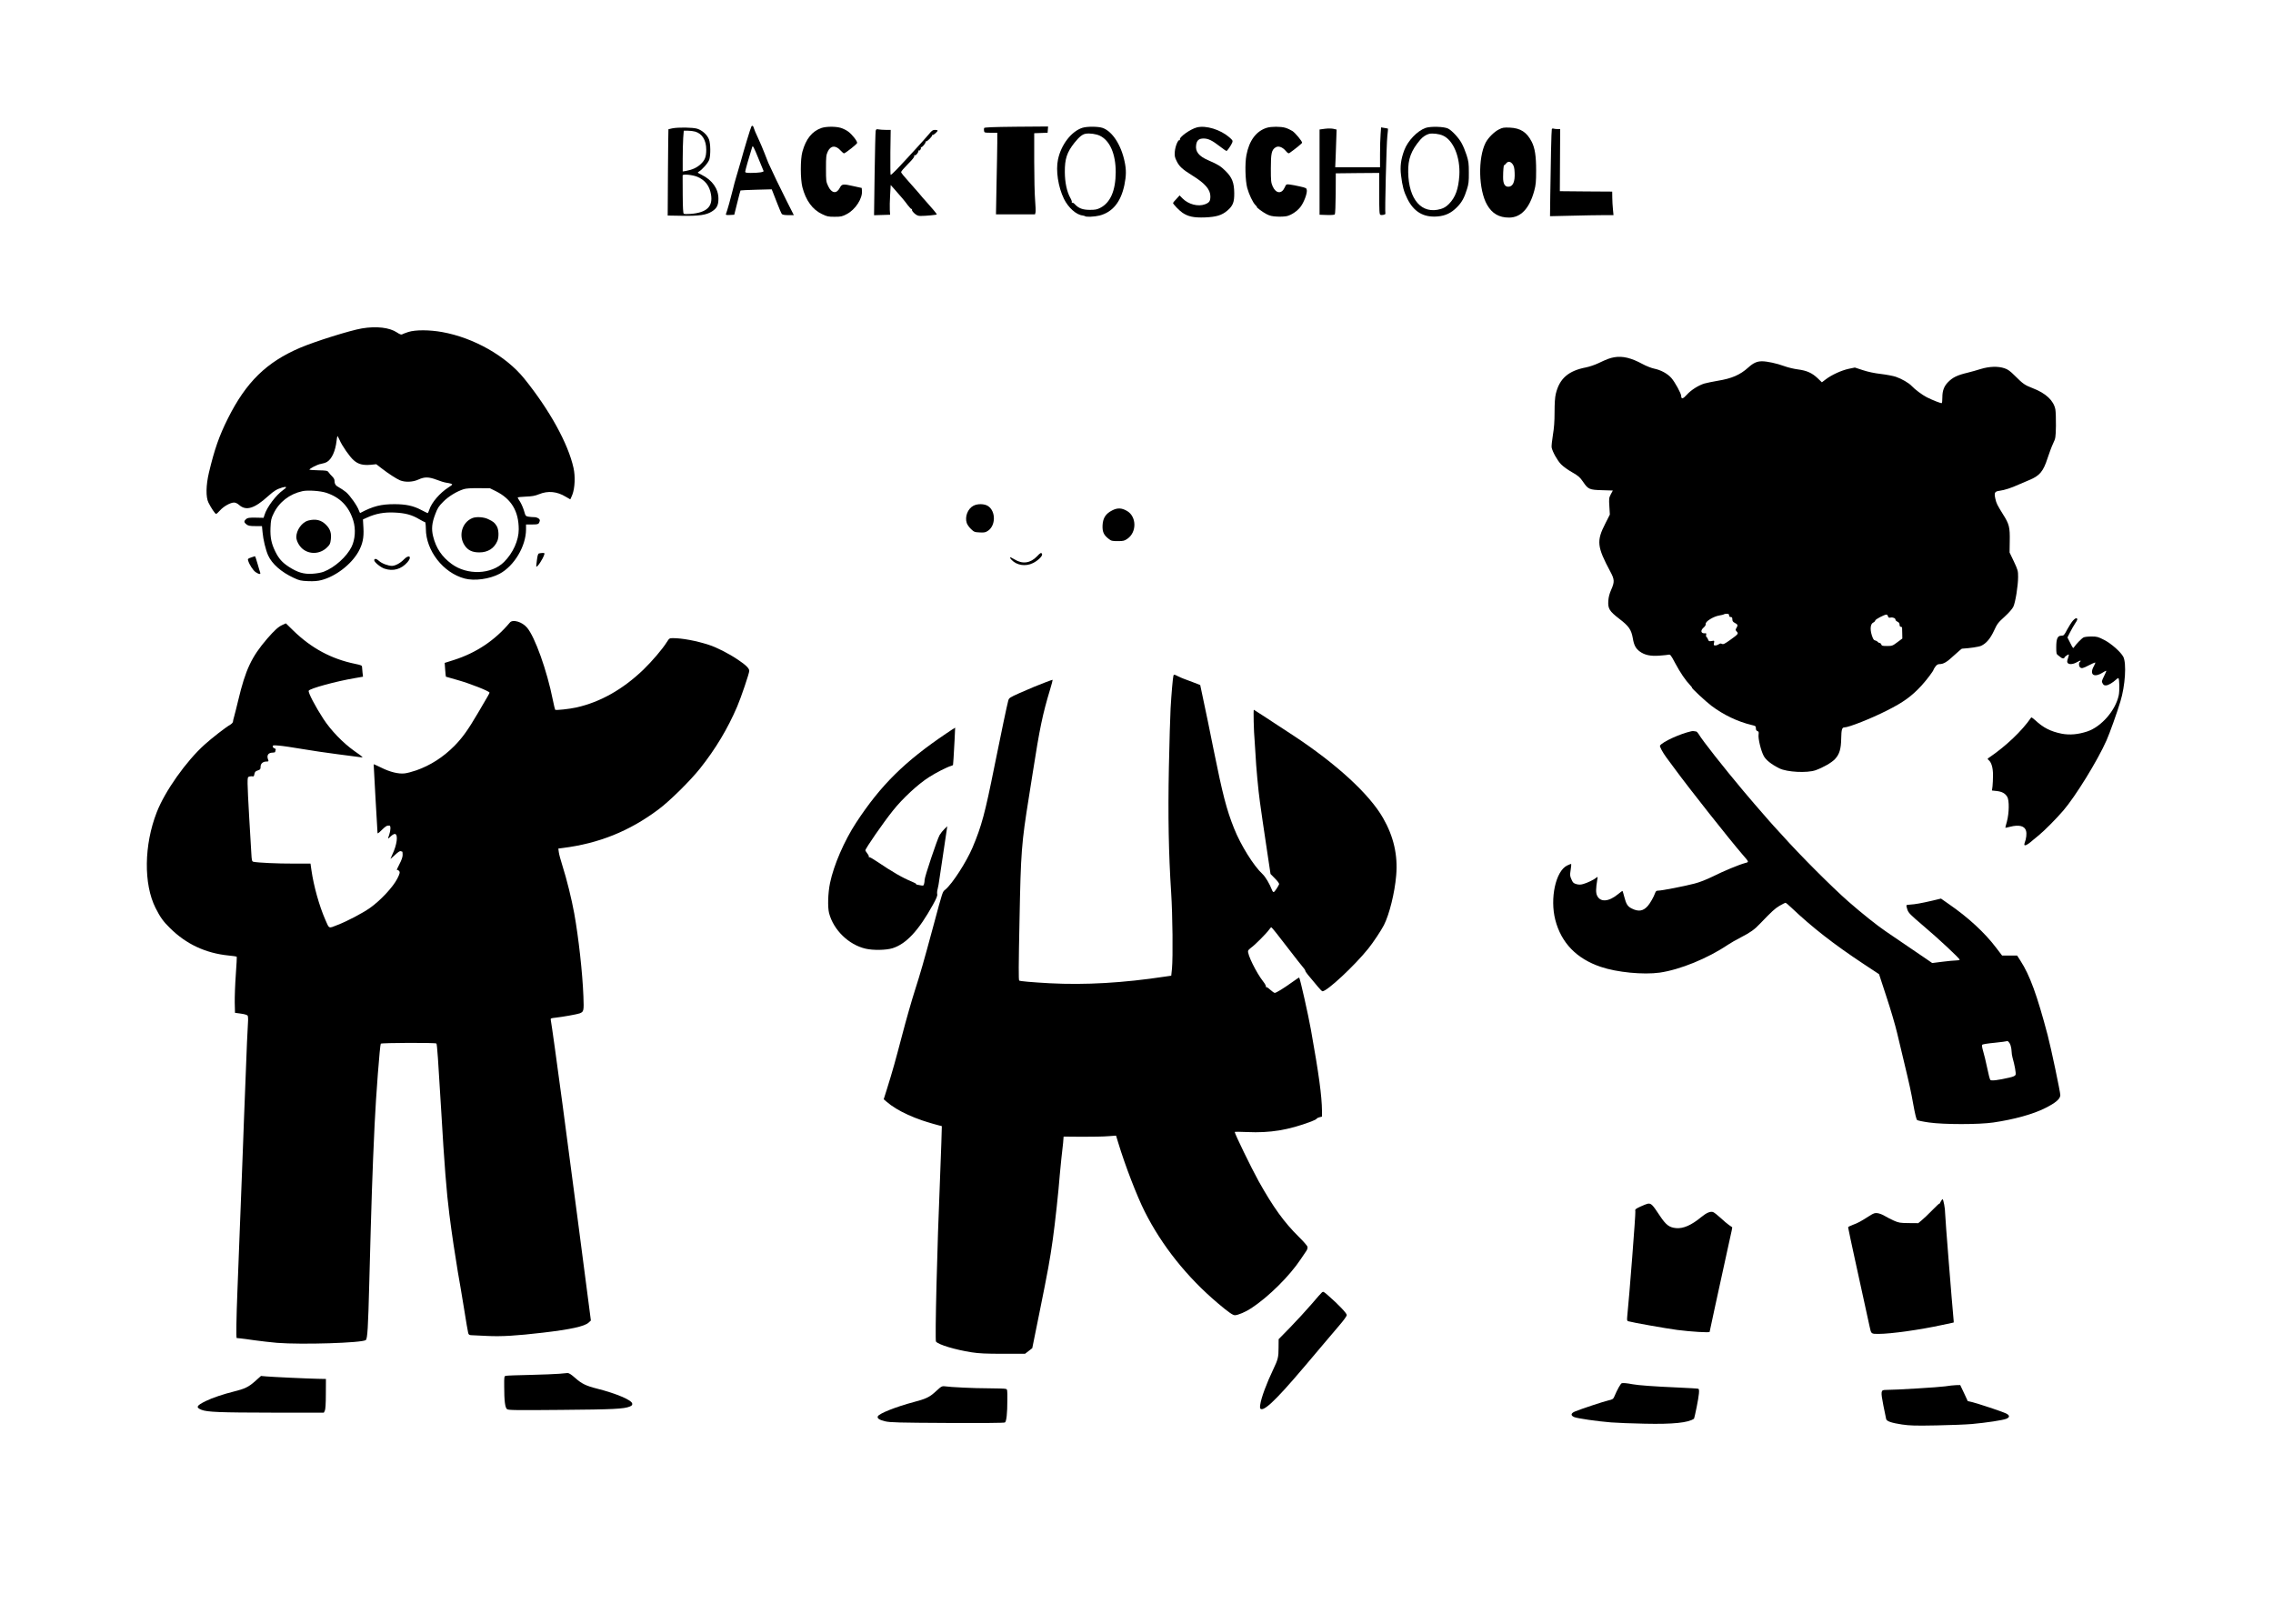 <?xml version="1.0" standalone="no"?>
<!DOCTYPE svg PUBLIC "-//W3C//DTD SVG 20010904//EN"
 "http://www.w3.org/TR/2001/REC-SVG-20010904/DTD/svg10.dtd">
<svg version="1.0" xmlns="http://www.w3.org/2000/svg"
 width="2800pt" height="2000pt" viewBox="0 0 2800 2000"
 preserveAspectRatio="xMidYMid meet">

<g transform="translate(0,2000) scale(0.1,-0.1)"
fill="#000000" stroke="none">
<path d="M9256 18442 c-9 -14 -92 -288 -131 -432 -21 -74 -46 -160 -56 -191
-10 -31 -30 -105 -44 -164 -22 -92 -66 -249 -83 -293 -3 -10 8 -12 49 -10 l54
3 37 148 c20 82 38 150 40 151 1 2 89 6 194 9 l190 5 11 -26 c6 -15 32 -81 57
-146 25 -65 51 -125 57 -132 8 -9 34 -14 79 -14 l69 0 -90 178 c-77 153 -180
366 -225 467 -7 17 -28 71 -47 120 -19 50 -55 133 -79 185 -25 52 -48 107 -52
123 -6 27 -20 35 -30 19z m88 -397 c32 -77 60 -145 62 -151 6 -14 -62 -24
-157 -24 -57 0 -69 3 -69 16 0 13 48 183 86 303 8 23 18 3 78 -144z"/>
<path d="M10120 18424 c-117 -41 -192 -134 -236 -294 -26 -92 -25 -336 0 -435
42 -163 124 -276 240 -331 63 -31 79 -34 157 -34 79 0 93 3 150 33 105 54 195
192 187 286 l-3 36 -100 22 c-130 30 -145 28 -170 -21 -40 -77 -101 -68 -143
21 -26 55 -27 65 -27 218 0 144 2 165 22 208 35 76 99 81 160 11 18 -20 36
-34 41 -33 29 11 161 116 161 129 1 24 -65 107 -111 140 -23 17 -64 37 -91 45
-65 19 -179 18 -237 -1z"/>
<path d="M12123 18423 c-3 -6 -3 -22 -1 -35 3 -22 7 -23 83 -23 l80 0 0 -125
c-1 -69 -4 -295 -9 -502 l-7 -378 240 0 241 0 6 24 c3 13 1 81 -5 150 -6 70
-11 284 -11 476 l0 349 83 3 82 3 3 39 3 38 -392 -3 c-288 -3 -393 -7 -396
-16z"/>
<path d="M13334 18426 c-135 -43 -262 -206 -301 -390 -29 -136 2 -339 73 -485
54 -109 152 -197 230 -205 13 -2 27 -6 31 -9 12 -12 118 -7 177 8 162 42 263
167 307 377 23 114 24 185 3 285 -43 209 -153 377 -273 418 -54 18 -190 19
-247 1z m213 -97 c125 -59 197 -225 197 -449 -1 -228 -65 -376 -190 -440 -40
-21 -63 -25 -129 -25 -87 0 -138 19 -184 69 -13 14 -28 23 -34 19 -6 -3 -7 -1
-4 4 4 6 -4 31 -18 55 -43 77 -67 190 -68 318 -1 163 25 243 119 362 61 75 97
104 139 111 49 8 127 -3 172 -24z"/>
<path d="M14745 18431 c-83 -21 -226 -124 -210 -152 5 -8 4 -10 -3 -5 -19 11
-54 -73 -60 -141 -4 -53 -1 -70 22 -116 32 -67 71 -102 194 -179 156 -96 222
-173 222 -256 0 -59 -12 -77 -65 -98 -86 -33 -207 -1 -279 73 l-35 36 -40 -44
c-23 -23 -41 -46 -41 -49 0 -14 75 -92 114 -119 71 -49 142 -64 280 -59 140 6
207 26 275 84 69 59 86 103 85 214 -1 130 -26 194 -108 275 -60 59 -91 78
-210 130 -119 51 -164 108 -151 191 8 56 34 78 93 78 57 -1 103 -23 200 -98
40 -31 76 -56 80 -56 10 1 59 72 71 103 9 24 6 30 -37 67 -109 94 -286 148
-397 121z"/>
<path d="M15605 18426 c-131 -41 -217 -157 -251 -337 -20 -103 -14 -314 10
-404 22 -80 69 -179 100 -210 14 -14 23 -25 20 -25 -14 0 70 -63 117 -87 42
-22 71 -28 134 -31 45 -2 99 1 121 7 60 16 129 65 168 118 40 55 79 159 74
200 -3 26 -8 29 -83 46 -44 10 -100 21 -125 24 -46 5 -46 5 -65 -37 -37 -82
-107 -75 -147 13 -21 48 -23 66 -23 222 0 185 9 228 57 259 34 23 85 6 125
-41 25 -29 36 -36 47 -28 66 46 156 119 156 127 0 20 -83 120 -119 144 -22 14
-60 32 -87 40 -57 17 -174 17 -229 0z"/>
<path d="M17560 18424 c-102 -37 -217 -157 -261 -273 -42 -112 -54 -203 -40
-312 16 -131 34 -200 76 -284 80 -164 201 -236 374 -221 96 8 168 42 238 113
60 60 91 116 124 223 20 63 24 96 23 205 0 114 -4 140 -28 215 -15 47 -41 110
-58 141 -34 66 -119 159 -169 185 -48 25 -217 30 -279 8z m215 -94 c129 -57
215 -268 202 -490 -11 -168 -48 -271 -128 -352 -33 -33 -62 -51 -100 -62 -234
-70 -397 114 -402 454 -3 162 36 266 148 398 29 35 73 64 109 73 42 10 123 1
171 -21z"/>
<path d="M8281 18419 c-24 -5 -45 -10 -47 -11 -1 -2 -4 -242 -6 -533 l-3 -530
182 -3 c206 -3 295 10 362 53 61 38 81 76 81 158 0 122 -76 229 -207 294 -50
24 -54 28 -37 37 43 24 120 112 132 152 17 59 15 195 -4 246 -22 58 -84 114
-147 133 -56 16 -231 19 -306 4z m282 -40 c86 -24 137 -106 137 -222 0 -90
-17 -132 -72 -182 -47 -42 -102 -67 -180 -81 l-38 -6 0 159 c0 88 3 201 6 251
l7 92 51 0 c28 0 68 -5 89 -11z m28 -557 c97 -42 150 -112 168 -220 24 -148
-54 -221 -252 -237 -40 -3 -77 -2 -84 2 -8 6 -12 76 -13 233 -1 124 -2 231 -1
239 1 20 122 8 182 -17z"/>
<path d="M17007 18348 c-4 -46 -7 -156 -7 -245 l0 -163 -276 0 -276 0 6 143
c3 78 7 182 8 232 l3 89 -38 9 c-22 5 -66 6 -105 1 l-67 -9 0 -525 0 -525 89
-3 c49 -2 93 1 99 7 5 5 10 115 11 258 l1 248 268 3 267 2 0 -255 c0 -218 2
-256 15 -261 19 -8 67 4 61 15 -8 13 13 860 24 955 6 49 9 90 8 91 -2 2 -21 6
-44 9 l-41 7 -6 -83z"/>
<path d="M18463 18405 c-58 -29 -131 -103 -162 -162 -97 -191 -88 -582 18
-766 61 -107 147 -157 270 -157 147 0 253 114 312 335 18 67 22 108 22 245 0
178 -15 276 -54 353 -61 119 -138 169 -269 175 -76 3 -90 1 -137 -23z m171
-428 c15 -21 22 -47 24 -102 6 -114 -21 -175 -78 -175 -44 0 -65 38 -64 119 0
79 7 152 12 146 3 -2 14 7 24 21 25 31 54 28 82 -9z"/>
<path d="M19116 18409 c-5 -15 -14 -414 -19 -818 l-3 -254 260 6 c144 4 320 7
391 7 l131 0 -7 73 c-4 39 -8 105 -8 144 l-1 73 -322 2 -323 3 2 383 2 382
-34 0 c-18 0 -40 3 -49 6 -9 3 -18 0 -20 -7z"/>
<path d="M10787 18388 c-3 -12 -9 -252 -13 -531 l-7 -508 99 3 99 3 -4 59 c-2
33 0 115 4 183 l7 124 43 -48 c93 -105 132 -151 168 -201 21 -28 43 -50 48
-47 5 4 6 0 3 -8 -3 -8 10 -27 31 -46 26 -23 45 -31 73 -31 67 0 202 13 202
19 0 8 -60 79 -125 151 -28 30 -71 80 -95 110 -25 30 -84 97 -132 150 -48 52
-88 102 -88 110 0 9 38 53 84 99 56 56 82 89 78 99 -3 10 -1 13 6 9 13 -9 55
47 44 58 -4 5 -2 5 5 1 14 -8 36 27 25 39 -4 5 -2 5 4 2 12 -7 61 52 56 68 -2
6 -1 7 3 3 10 -9 81 61 77 76 -2 6 0 8 4 3 8 -7 64 40 64 55 0 4 -15 8 -32 8
-27 0 -40 -9 -73 -50 -41 -50 -275 -307 -399 -437 -38 -40 -72 -70 -75 -67 -3
3 -4 129 -3 280 l4 274 -60 0 c-33 0 -73 3 -89 6 -26 5 -31 3 -36 -18z"/>
<path d="M4459 15955 c-144 -24 -578 -160 -763 -239 -414 -177 -665 -423 -889
-871 -108 -216 -165 -380 -233 -665 -37 -156 -40 -303 -6 -371 32 -65 82 -139
94 -139 6 0 28 20 49 44 44 49 127 96 172 96 18 0 42 -11 63 -30 86 -75 187
-45 357 109 74 66 105 85 173 106 58 17 64 4 13 -30 -89 -63 -202 -212 -231
-309 l-11 -34 -97 2 c-83 1 -101 -2 -119 -18 -28 -25 -27 -40 5 -65 22 -17 41
-21 109 -21 l82 0 7 -73 c8 -94 39 -220 69 -288 47 -104 161 -205 314 -276 70
-33 88 -37 178 -41 72 -3 118 1 165 13 175 45 367 193 455 349 52 94 69 171
62 294 l-6 104 53 24 c106 48 209 67 336 61 132 -6 214 -28 304 -82 32 -19 64
-35 70 -35 7 0 11 -28 12 -83 1 -270 214 -543 478 -613 121 -32 305 -7 429 58
180 95 326 339 327 546 l0 62 75 0 c63 0 76 3 85 19 5 11 10 24 10 30 0 21
-33 41 -68 41 -20 0 -53 3 -72 6 -34 6 -37 9 -54 70 -10 35 -32 85 -47 110
-16 25 -31 50 -32 55 -1 5 43 10 98 12 80 3 113 9 166 30 110 45 221 34 329
-32 28 -17 52 -31 54 -31 3 0 14 26 27 58 31 81 37 225 14 328 -66 300 -295
715 -608 1102 -223 276 -621 502 -1010 572 -155 28 -329 29 -417 1 -36 -12
-71 -25 -78 -30 -9 -5 -30 2 -62 24 -91 61 -253 80 -431 50z m-277 -1372 c31
-73 126 -210 175 -252 55 -49 114 -64 208 -56 l70 7 70 -54 c86 -66 173 -122
222 -144 62 -26 158 -23 227 9 76 35 127 34 224 -2 42 -17 95 -33 117 -36 55
-9 75 -15 75 -23 0 -4 -20 -20 -45 -35 -106 -68 -209 -187 -237 -276 -7 -22
-16 -41 -20 -41 -3 0 -39 18 -80 39 -95 51 -189 71 -328 71 -167 0 -263 -24
-422 -108 -3 -1 -11 12 -17 31 -19 56 -108 182 -158 225 -27 21 -67 49 -89 60
-40 20 -54 42 -54 87 0 11 -12 32 -27 46 -16 15 -35 37 -44 50 -15 22 -24 24
-124 26 -60 2 -110 5 -112 7 -10 10 99 67 140 72 25 4 60 15 76 25 58 35 103
134 117 259 4 33 9 60 11 60 2 0 13 -21 25 -47z m1928 -634 c189 -95 280 -246
280 -469 0 -136 -70 -291 -181 -402 -155 -155 -454 -166 -646 -24 -121 89
-192 195 -228 341 -22 90 -15 164 28 275 27 72 42 95 97 150 65 66 165 127
253 155 28 9 90 13 182 12 l140 -1 75 -37z m-2090 -19 c171 -57 278 -168 332
-343 32 -105 23 -231 -21 -322 -60 -122 -209 -256 -343 -307 -31 -12 -88 -22
-139 -25 -107 -7 -184 16 -292 86 -81 53 -123 100 -166 188 -48 97 -64 174
-59 293 4 94 8 113 38 174 67 141 197 242 355 276 66 15 223 4 295 -20z"/>
<path d="M5820 13619 c-130 -52 -177 -221 -94 -340 40 -58 93 -83 179 -83 106
0 183 50 222 141 21 51 17 142 -8 183 -27 43 -41 55 -104 85 -54 27 -147 33
-195 14z"/>
<path d="M3796 13588 c-77 -21 -146 -118 -146 -204 1 -44 32 -105 73 -141 86
-75 218 -70 303 12 37 35 43 47 49 99 10 78 -7 130 -59 182 -59 60 -129 76
-220 52z"/>
<path d="M19887 15600 c-55 -10 -89 -22 -198 -74 -42 -20 -110 -43 -150 -51
-220 -42 -329 -138 -374 -327 -10 -42 -15 -117 -15 -224 0 -117 -6 -195 -21
-285 -11 -67 -18 -136 -15 -151 11 -54 71 -161 116 -207 25 -26 86 -70 136
-98 78 -45 96 -61 134 -116 63 -94 79 -101 237 -105 l131 -4 -25 -46 c-23 -44
-24 -53 -18 -149 l6 -101 -56 -111 c-110 -215 -103 -284 63 -594 51 -95 52
-125 10 -220 -22 -50 -33 -92 -36 -138 -6 -95 13 -127 134 -220 119 -91 149
-134 168 -241 14 -85 36 -126 86 -163 59 -43 131 -59 239 -51 53 4 105 9 117
12 19 5 29 -8 78 -101 66 -123 127 -213 188 -277 14 -15 24 -28 21 -28 -14 0
172 -173 240 -224 151 -113 323 -195 495 -236 48 -11 52 -14 52 -40 0 -19 6
-31 19 -35 16 -5 18 -13 14 -44 -7 -49 30 -201 64 -263 27 -50 95 -104 192
-152 93 -47 342 -60 447 -23 94 34 197 93 238 137 55 59 75 123 77 255 2 108
10 135 38 135 54 0 330 109 523 207 205 103 304 175 426 306 64 70 152 186
152 202 0 3 10 19 22 35 15 21 30 30 50 30 50 0 91 25 181 109 49 44 91 81 95
81 100 6 208 22 238 36 63 30 112 88 158 187 38 83 51 100 129 170 53 49 94
95 108 123 26 54 59 259 59 368 0 75 -3 85 -52 190 l-53 111 2 140 c3 171 -6
209 -83 330 -73 118 -81 134 -94 191 -17 76 -9 91 52 99 64 9 144 35 234 76
38 17 96 42 129 55 130 53 175 106 228 271 20 61 50 142 68 180 31 65 32 74
35 218 1 83 -2 174 -7 202 -21 110 -118 200 -280 262 -96 37 -117 51 -219 153
-58 58 -87 79 -128 92 -79 27 -188 23 -292 -9 -47 -15 -119 -35 -160 -45 -134
-32 -187 -59 -247 -121 -46 -49 -66 -103 -66 -182 0 -37 -3 -70 -7 -72 -9 -5
-111 35 -185 72 -55 28 -146 96 -185 138 -35 38 -125 90 -196 114 -33 11 -117
27 -185 35 -79 9 -159 26 -222 47 l-98 32 -77 -16 c-90 -20 -206 -73 -278
-127 l-51 -39 -53 51 c-69 65 -134 94 -243 108 -48 6 -123 24 -166 40 -93 34
-212 60 -276 60 -61 0 -106 -20 -168 -76 -102 -92 -204 -136 -377 -164 -63
-11 -137 -26 -165 -34 -74 -23 -164 -80 -216 -138 -46 -52 -69 -57 -69 -16 0
31 -77 172 -122 223 -48 54 -129 98 -213 115 -33 7 -97 32 -141 56 -140 76
-245 101 -347 84z m1413 -3180 c0 -13 7 -20 20 -20 15 0 20 -7 20 -28 0 -21 7
-32 28 -43 39 -20 43 -30 24 -61 -15 -25 -15 -29 2 -47 24 -26 20 -31 -83
-105 -66 -47 -83 -55 -99 -47 -14 7 -24 6 -38 -4 -11 -8 -30 -15 -43 -15 -21
0 -23 3 -17 30 6 30 5 31 -29 24 -31 -5 -36 -3 -44 19 -5 14 -14 28 -19 31 -6
3 -8 15 -5 27 4 14 1 20 -8 19 -56 -8 -68 32 -21 72 17 14 26 31 24 44 -4 30
98 92 168 103 28 4 53 11 57 15 3 3 19 6 35 6 21 0 28 -5 28 -20z m1957 -11
c5 -16 12 -20 32 -16 30 6 61 -8 61 -27 0 -7 11 -18 25 -24 17 -8 25 -20 25
-37 0 -16 6 -25 15 -25 8 0 15 -6 16 -12 0 -7 1 -40 2 -73 l1 -60 -62 -46
c-58 -44 -65 -46 -127 -46 -54 0 -65 2 -70 18 -4 11 -12 19 -19 19 -8 0 -19 6
-26 14 -6 8 -21 16 -32 18 -16 2 -25 18 -40 63 -24 77 -17 141 18 157 13 6 24
18 24 25 0 14 111 72 138 73 8 0 16 -9 19 -21z"/>
<path d="M11990 13770 c-69 -37 -107 -135 -81 -212 6 -19 29 -52 51 -73 38
-37 45 -40 108 -43 57 -3 72 0 102 20 97 65 98 241 1 305 -44 29 -130 31 -181
3z"/>
<path d="M13700 13713 c-79 -40 -113 -93 -118 -181 -4 -80 13 -120 71 -166 36
-29 45 -31 116 -31 69 0 82 3 119 29 117 80 114 273 -4 342 -66 39 -119 41
-184 7z"/>
<path d="M6639 13183 c-11 -3 -18 -26 -25 -81 -6 -42 -9 -79 -8 -81 11 -13 81
92 98 147 7 19 4 22 -21 21 -15 -1 -35 -3 -44 -6z"/>
<path d="M12775 13148 c-82 -86 -180 -99 -278 -38 -56 35 -72 32 -36 -6 64
-68 174 -85 265 -39 61 30 119 88 111 109 -9 24 -19 20 -62 -26z"/>
<path d="M3092 13133 c-37 -13 -42 -18 -36 -36 15 -52 62 -123 93 -144 41 -28
66 -30 56 -5 -4 9 -18 59 -33 110 -14 50 -28 92 -32 91 -3 0 -24 -7 -48 -16z"/>
<path d="M4975 13109 c-43 -45 -105 -78 -146 -79 -47 0 -127 30 -160 61 -31
29 -59 33 -59 8 0 -23 78 -87 126 -103 106 -36 207 -8 283 79 61 69 20 101
-44 34z"/>
<path d="M25536 12356 c-18 -20 -50 -70 -72 -111 -36 -69 -41 -75 -71 -75 -47
0 -63 -37 -63 -142 0 -74 2 -85 21 -98 12 -8 27 -21 35 -27 15 -15 44 -17 44
-4 0 10 50 45 55 39 2 -2 -3 -23 -11 -47 -11 -33 -12 -46 -3 -57 18 -22 68
-17 116 11 23 14 43 21 43 16 0 -5 -4 -13 -10 -16 -14 -9 -13 -48 2 -63 19
-19 36 -15 109 23 38 19 72 35 78 35 5 0 -1 -19 -14 -42 -61 -106 -3 -151 106
-83 22 15 43 25 45 22 2 -2 -10 -32 -28 -67 -29 -59 -30 -65 -16 -89 11 -20
21 -25 44 -23 29 3 81 34 123 73 12 12 25 19 27 16 13 -12 15 -157 4 -210 -39
-187 -214 -389 -389 -447 -113 -37 -216 -46 -315 -27 -134 27 -226 73 -325
166 -25 23 -47 38 -50 33 -112 -164 -310 -352 -519 -494 -21 -14 -21 -16 -6
-29 36 -29 55 -95 55 -186 0 -48 -3 -110 -6 -138 l-7 -52 56 -6 c66 -7 106
-28 132 -71 27 -44 24 -202 -4 -306 -12 -41 -20 -75 -19 -76 1 -1 27 4 57 12
111 29 182 11 198 -50 10 -34 3 -97 -17 -148 -19 -51 25 -35 105 37 6 5 39 32
72 59 70 58 212 201 298 301 149 172 425 620 533 865 38 85 129 339 171 479
60 195 77 470 36 551 -32 60 -148 163 -236 208 -74 38 -88 42 -156 42 -42 0
-85 -5 -97 -11 -24 -12 -90 -80 -115 -117 -14 -22 -15 -21 -49 47 l-35 69 31
62 c17 34 45 82 61 107 32 48 36 58 20 68 -6 4 -26 -9 -44 -29z"/>
<path d="M6281 12332 c-185 -220 -414 -373 -689 -461 l-114 -36 6 -84 c4 -47
7 -85 9 -86 1 0 69 -20 150 -43 146 -41 387 -136 387 -153 0 -9 -10 -27 -141
-249 -125 -213 -192 -306 -292 -408 -138 -139 -296 -240 -470 -301 -49 -17
-113 -34 -142 -37 -75 -9 -182 17 -289 71 -50 24 -91 43 -93 42 -1 -2 9 -185
22 -407 14 -223 25 -416 25 -430 0 -22 4 -21 53 27 49 48 64 57 95 54 17 -1
15 -59 -3 -111 -20 -58 -20 -59 19 -21 20 19 42 31 52 29 41 -7 24 -135 -32
-251 -13 -28 -24 -53 -24 -55 0 -3 25 19 55 47 36 34 61 51 71 47 9 -3 18 -6
20 -6 2 0 4 -18 4 -40 0 -26 -13 -64 -40 -115 -22 -42 -36 -74 -31 -71 5 4 16
-1 25 -9 16 -17 13 -33 -20 -98 -54 -105 -209 -271 -339 -362 -92 -64 -278
-162 -395 -207 -116 -46 -102 -52 -154 67 -73 167 -142 414 -169 604 l-12 84
-210 0 c-193 -1 -439 11 -492 22 -19 5 -22 13 -27 107 -3 57 -15 254 -26 438
-11 184 -20 372 -20 417 0 80 1 83 25 89 14 3 31 4 39 1 10 -4 16 5 20 28 5
27 13 36 41 45 31 10 35 16 35 45 0 40 29 65 73 65 24 0 28 3 22 18 -24 57 -3
92 57 92 16 0 28 4 28 9 0 5 3 16 6 24 3 9 -3 16 -15 20 -12 3 -21 13 -21 23
0 15 8 16 78 10 42 -3 169 -22 281 -41 113 -19 311 -49 440 -65 130 -17 254
-33 276 -36 48 -8 47 -6 -70 76 -141 100 -289 254 -381 395 -99 152 -190 325
-181 347 10 27 335 116 566 155 l103 18 -6 50 c-3 27 -6 59 -6 70 0 18 -12 23
-84 38 -293 60 -539 192 -763 410 l-91 89 -44 -20 c-49 -22 -97 -66 -185 -167
-194 -225 -268 -382 -358 -760 -20 -82 -42 -172 -50 -199 -8 -26 -15 -56 -15
-65 0 -9 -14 -25 -30 -35 -62 -36 -228 -165 -319 -247 -227 -204 -490 -575
-590 -834 -157 -402 -163 -884 -15 -1178 58 -115 95 -167 180 -250 198 -196
436 -307 718 -336 54 -5 100 -12 102 -14 3 -2 -2 -103 -11 -223 -9 -121 -14
-275 -13 -344 l3 -125 73 -10 c45 -6 77 -16 83 -25 5 -8 7 -46 4 -85 -6 -88
-15 -291 -35 -825 -5 -140 -12 -313 -15 -385 -3 -71 -7 -195 -10 -275 -3 -80
-9 -257 -15 -395 -5 -137 -12 -313 -15 -390 -3 -77 -7 -192 -10 -255 -12 -288
-15 -385 -20 -520 -3 -80 -7 -197 -10 -260 -13 -323 -17 -580 -9 -581 5 -1 25
-3 44 -4 19 -2 100 -12 180 -24 80 -11 203 -25 274 -31 310 -24 1043 -1 1092
34 21 16 29 152 43 696 28 1053 37 1337 66 1960 16 348 65 982 76 995 11 11
673 14 685 2 9 -8 22 -202 59 -822 38 -656 66 -1014 101 -1285 27 -217 75
-535 104 -705 17 -93 51 -296 76 -450 24 -154 48 -291 52 -305 6 -20 14 -25
42 -26 19 -1 105 -5 190 -9 175 -9 359 2 685 40 344 40 516 78 566 124 l28 26
-24 185 c-82 635 -184 1411 -325 2475 -64 481 -137 1006 -145 1042 -4 19 0 22
58 28 91 10 268 42 297 53 52 20 54 29 47 210 -11 291 -60 727 -113 1022 -32
176 -93 423 -144 582 -22 69 -43 146 -46 171 l-6 45 53 7 c446 56 822 207
1179 474 139 103 393 354 514 506 192 242 340 489 457 762 48 112 149 410 149
440 0 31 -42 72 -139 137 -112 76 -265 154 -361 184 -154 50 -329 82 -440 82
-43 0 -46 -2 -75 -48 -55 -88 -182 -236 -289 -340 -253 -243 -531 -400 -826
-466 -86 -19 -253 -37 -261 -28 -3 4 -16 59 -29 122 -71 358 -221 778 -318
890 -60 71 -176 105 -211 62z"/>
<path d="M14455 11678 c-7 -22 -25 -225 -35 -403 -5 -93 -15 -420 -21 -725
-12 -602 -3 -1066 28 -1545 18 -278 23 -794 10 -936 l-9 -87 -76 -11 c-514
-78 -983 -105 -1422 -82 -217 12 -367 25 -375 33 -8 8 -8 179 4 748 16 837 24
942 116 1515 14 88 34 216 45 285 88 564 123 731 216 1039 19 63 33 116 31
117 -2 2 -43 -13 -93 -32 -49 -20 -110 -44 -136 -54 -25 -10 -105 -44 -177
-76 -125 -56 -132 -61 -141 -95 -16 -57 -91 -417 -170 -808 -116 -579 -158
-736 -270 -1001 -76 -178 -246 -442 -333 -516 -39 -33 -28 1 -152 -459 -117
-434 -158 -576 -225 -785 -38 -118 -108 -363 -155 -543 -85 -324 -119 -447
-192 -680 l-37 -117 35 -30 c130 -114 360 -219 638 -290 l43 -11 -6 -207 c-4
-114 -11 -308 -16 -432 -36 -847 -64 -1998 -50 -2015 33 -39 236 -100 440
-132 90 -14 175 -18 386 -18 l271 0 44 34 45 35 87 430 c109 539 129 649 166
911 27 190 72 602 86 795 3 41 12 129 19 195 8 66 18 155 22 197 l6 78 227 -2
c124 0 269 2 323 7 l96 7 27 -88 c85 -281 230 -656 326 -847 210 -418 523
-811 904 -1132 129 -109 181 -145 207 -145 38 0 134 41 203 87 214 141 471
396 609 604 27 41 58 87 69 102 11 17 17 37 13 51 -3 12 -51 67 -107 122 -180
177 -315 364 -495 686 -88 159 -294 582 -294 605 0 3 69 3 153 -1 283 -13 508
24 790 130 37 14 67 30 67 35 0 4 15 12 33 17 l32 8 0 70 c-2 186 -38 452
-136 999 -32 181 -133 630 -145 644 -1 2 -42 -25 -89 -59 -103 -74 -194 -130
-212 -130 -7 0 -33 18 -57 40 -23 22 -47 36 -51 32 -5 -4 -5 -1 -1 5 4 7 -10
34 -33 63 -85 108 -199 339 -186 379 3 9 20 26 38 39 41 27 188 175 219 219
13 18 25 32 28 32 7 -1 84 -97 226 -283 68 -89 139 -179 158 -201 20 -22 36
-46 36 -53 0 -12 31 -51 157 -199 24 -29 48 -53 54 -53 57 0 392 312 563 524
60 74 159 223 194 291 67 132 133 398 151 611 22 249 -31 480 -161 707 -169
296 -577 670 -1113 1022 -44 29 -127 83 -185 121 -90 60 -267 175 -294 191 -8
5 -1 -273 9 -377 2 -19 6 -89 10 -155 8 -170 36 -467 55 -600 6 -38 21 -146
34 -240 14 -93 41 -278 61 -410 l36 -240 56 -57 c34 -34 53 -62 50 -70 -18
-38 -55 -92 -65 -96 -7 -2 -17 9 -22 24 -31 79 -80 162 -118 198 -109 101
-268 356 -350 562 -94 236 -140 416 -253 974 -43 217 -98 484 -122 593 l-42
199 -85 33 c-47 18 -101 38 -120 45 -19 7 -51 21 -71 31 -43 22 -48 23 -54 7z"/>
<path d="M11660 10968 c-517 -348 -811 -639 -1115 -1103 -145 -222 -275 -522
-320 -740 -26 -124 -31 -297 -12 -372 54 -207 240 -389 449 -438 94 -22 251
-19 331 5 170 53 323 217 501 539 42 76 56 110 51 128 -3 13 -1 40 5 61 6 20
17 82 24 137 8 55 30 206 50 335 20 129 38 250 40 269 l5 34 -35 -34 c-20 -19
-46 -52 -59 -74 -29 -50 -185 -515 -185 -552 0 -16 -3 -39 -7 -51 -5 -21 -10
-23 -37 -18 -17 4 -39 8 -48 9 -9 1 -15 4 -12 8 2 4 -22 17 -54 30 -111 45
-238 118 -435 251 -43 29 -83 52 -90 50 -7 -2 -9 0 -5 4 5 4 -3 22 -17 40 -14
18 -25 36 -25 40 0 22 223 345 339 489 120 151 307 324 444 412 84 54 230 129
270 138 15 4 27 10 27 14 0 3 3 38 6 76 6 86 21 379 20 382 -1 1 -49 -30 -106
-69z"/>
<path d="M20835 10993 c-139 -31 -351 -128 -386 -176 -8 -11 34 -87 79 -148
18 -24 64 -87 103 -139 177 -242 670 -865 833 -1054 84 -97 83 -93 34 -106
-75 -20 -268 -100 -397 -165 -80 -39 -163 -72 -226 -88 -120 -32 -405 -87
-446 -87 -25 0 -32 -6 -41 -31 -16 -46 -59 -122 -89 -157 -57 -65 -115 -75
-201 -31 -48 25 -66 52 -89 141 -10 39 -20 73 -22 74 -2 2 -25 -15 -53 -38
-116 -96 -220 -104 -260 -20 -17 35 -16 88 2 197 7 39 6 39 -12 24 -28 -24
-113 -65 -162 -78 -31 -9 -53 -9 -83 -1 -35 10 -44 18 -61 58 -19 42 -20 53
-10 116 6 39 9 72 7 74 -2 2 -25 -6 -51 -19 -141 -70 -213 -405 -145 -670 73
-282 262 -478 560 -578 199 -68 525 -99 726 -71 250 36 591 175 840 343 33 22
106 64 163 93 113 58 165 95 230 164 151 157 186 189 243 223 35 20 68 37 74
37 5 0 37 -26 70 -58 256 -243 521 -450 891 -695 l191 -126 91 -278 c51 -153
110 -354 132 -448 22 -93 59 -244 80 -335 75 -313 89 -376 120 -550 20 -111
37 -179 46 -186 8 -6 74 -20 147 -30 181 -26 616 -26 792 0 253 37 487 101
638 177 130 65 186 113 187 160 0 38 -114 580 -156 739 -130 492 -220 740
-336 918 l-40 62 -93 0 -92 0 -74 97 c-140 185 -345 374 -582 537 l-97 68
-108 -26 c-133 -31 -214 -45 -270 -48 -24 -1 -45 -5 -47 -8 -3 -4 2 -28 11
-54 14 -41 36 -63 197 -200 187 -158 447 -401 447 -417 0 -5 -19 -9 -42 -9
-24 0 -100 -7 -170 -16 l-126 -16 -74 51 c-40 28 -158 108 -263 179 -104 71
-210 143 -235 160 -108 73 -294 222 -459 366 -198 173 -603 578 -815 816 -27
30 -73 80 -101 110 -28 30 -93 105 -145 165 -52 61 -97 112 -100 115 -3 3 -65
75 -136 160 -245 292 -502 618 -549 698 -11 18 -25 32 -31 32 -7 0 -18 2 -26
4 -7 2 -22 2 -33 -1z m3933 -3871 c7 -22 12 -55 12 -73 0 -19 5 -52 11 -74 27
-95 45 -194 38 -213 -6 -14 -26 -24 -81 -36 -134 -31 -217 -41 -230 -28 -6 6
-24 73 -39 149 -16 76 -38 169 -50 207 -13 45 -17 72 -11 78 6 6 75 17 153 24
79 8 145 17 147 19 12 12 40 -18 50 -53z"/>
<path d="M23906 5198 c-8 -18 -16 -29 -16 -24 0 6 -39 -31 -87 -80 -49 -50
-107 -106 -131 -125 l-42 -35 -118 1 c-106 1 -123 4 -182 30 -36 16 -86 42
-113 58 -26 16 -65 31 -87 34 -34 5 -49 0 -102 -34 -110 -70 -140 -86 -202
-109 -34 -12 -60 -26 -60 -31 4 -24 49 -238 79 -373 19 -85 50 -229 70 -320
31 -141 59 -270 117 -535 18 -85 19 -85 106 -85 156 0 518 51 791 111 74 16
136 29 137 29 2 0 1 21 -2 48 -17 174 -104 1259 -103 1299 1 53 -21 173 -32
173 -3 0 -14 -15 -23 -32z"/>
<path d="M20295 5173 c-11 -2 -50 -18 -88 -35 -65 -31 -67 -33 -62 -62 5 -24
-75 -1050 -100 -1293 -4 -43 -2 -53 12 -57 49 -15 467 -89 603 -107 169 -22
400 -36 400 -24 0 4 29 140 65 303 73 329 107 487 160 732 19 91 40 185 46
209 5 24 9 44 7 45 -2 2 -19 13 -38 26 -19 13 -66 52 -103 87 -38 35 -80 68
-93 73 -32 13 -81 -7 -143 -58 -125 -103 -224 -147 -314 -139 -85 8 -125 39
-202 155 -91 138 -106 153 -150 145z"/>
<path d="M16285 4082 c-6 -4 -65 -70 -130 -147 -66 -76 -184 -205 -262 -285
l-142 -145 -1 -106 c0 -115 -7 -144 -64 -263 -84 -175 -151 -356 -162 -440 -5
-37 -3 -47 10 -52 28 -11 97 40 201 148 111 114 233 254 560 643 61 72 151
179 202 238 57 66 93 116 93 130 0 22 -105 132 -229 240 -56 49 -60 51 -76 39z"/>
<path d="M6890 3079 c-41 -4 -201 -10 -355 -14 -154 -3 -290 -8 -302 -11 -22
-4 -23 -7 -22 -132 0 -179 11 -261 35 -279 16 -13 105 -14 669 -9 640 5 772
12 842 41 27 11 34 20 31 37 -6 43 -194 123 -430 183 -139 35 -192 61 -272
132 -51 45 -78 62 -96 61 -14 -1 -59 -5 -100 -9z"/>
<path d="M3142 2987 c-79 -71 -128 -94 -262 -127 -126 -31 -266 -78 -345 -117
-116 -57 -126 -78 -53 -108 71 -28 226 -34 875 -35 l632 0 12 23 c8 15 13 83
13 207 l1 185 -100 2 c-139 3 -545 22 -630 29 l-70 6 -73 -65z"/>
<path d="M19979 2963 c-15 -4 -54 -73 -95 -169 -11 -26 -21 -32 -70 -43 -58
-13 -336 -105 -411 -136 -54 -22 -58 -50 -10 -70 40 -16 278 -51 452 -65 72
-6 258 -13 415 -16 347 -8 540 12 608 62 2 1 17 67 33 146 29 146 36 213 21
222 -5 3 -121 10 -258 16 -280 12 -485 27 -553 40 -67 13 -114 17 -132 13z"/>
<path d="M23960 2924 c-71 -11 -610 -44 -732 -44 -59 0 -62 -15 -28 -190 16
-83 32 -160 35 -170 8 -27 69 -47 196 -66 95 -14 165 -16 424 -11 171 3 366
11 435 17 178 16 384 47 426 65 45 19 42 44 -8 67 -48 23 -348 122 -415 138
l-53 12 -46 99 -47 99 -51 -1 c-28 -1 -89 -7 -136 -15z"/>
<path d="M11575 2904 c-16 -14 -49 -43 -72 -64 -57 -50 -107 -73 -245 -109
-222 -59 -431 -142 -445 -177 -9 -25 18 -43 92 -61 61 -14 164 -17 765 -20
432 -2 700 0 709 6 19 12 30 111 30 277 1 129 0 132 -21 137 -13 4 -108 6
-213 7 -175 0 -469 14 -540 25 -22 3 -38 -2 -60 -21z"/>
</g>
</svg>
